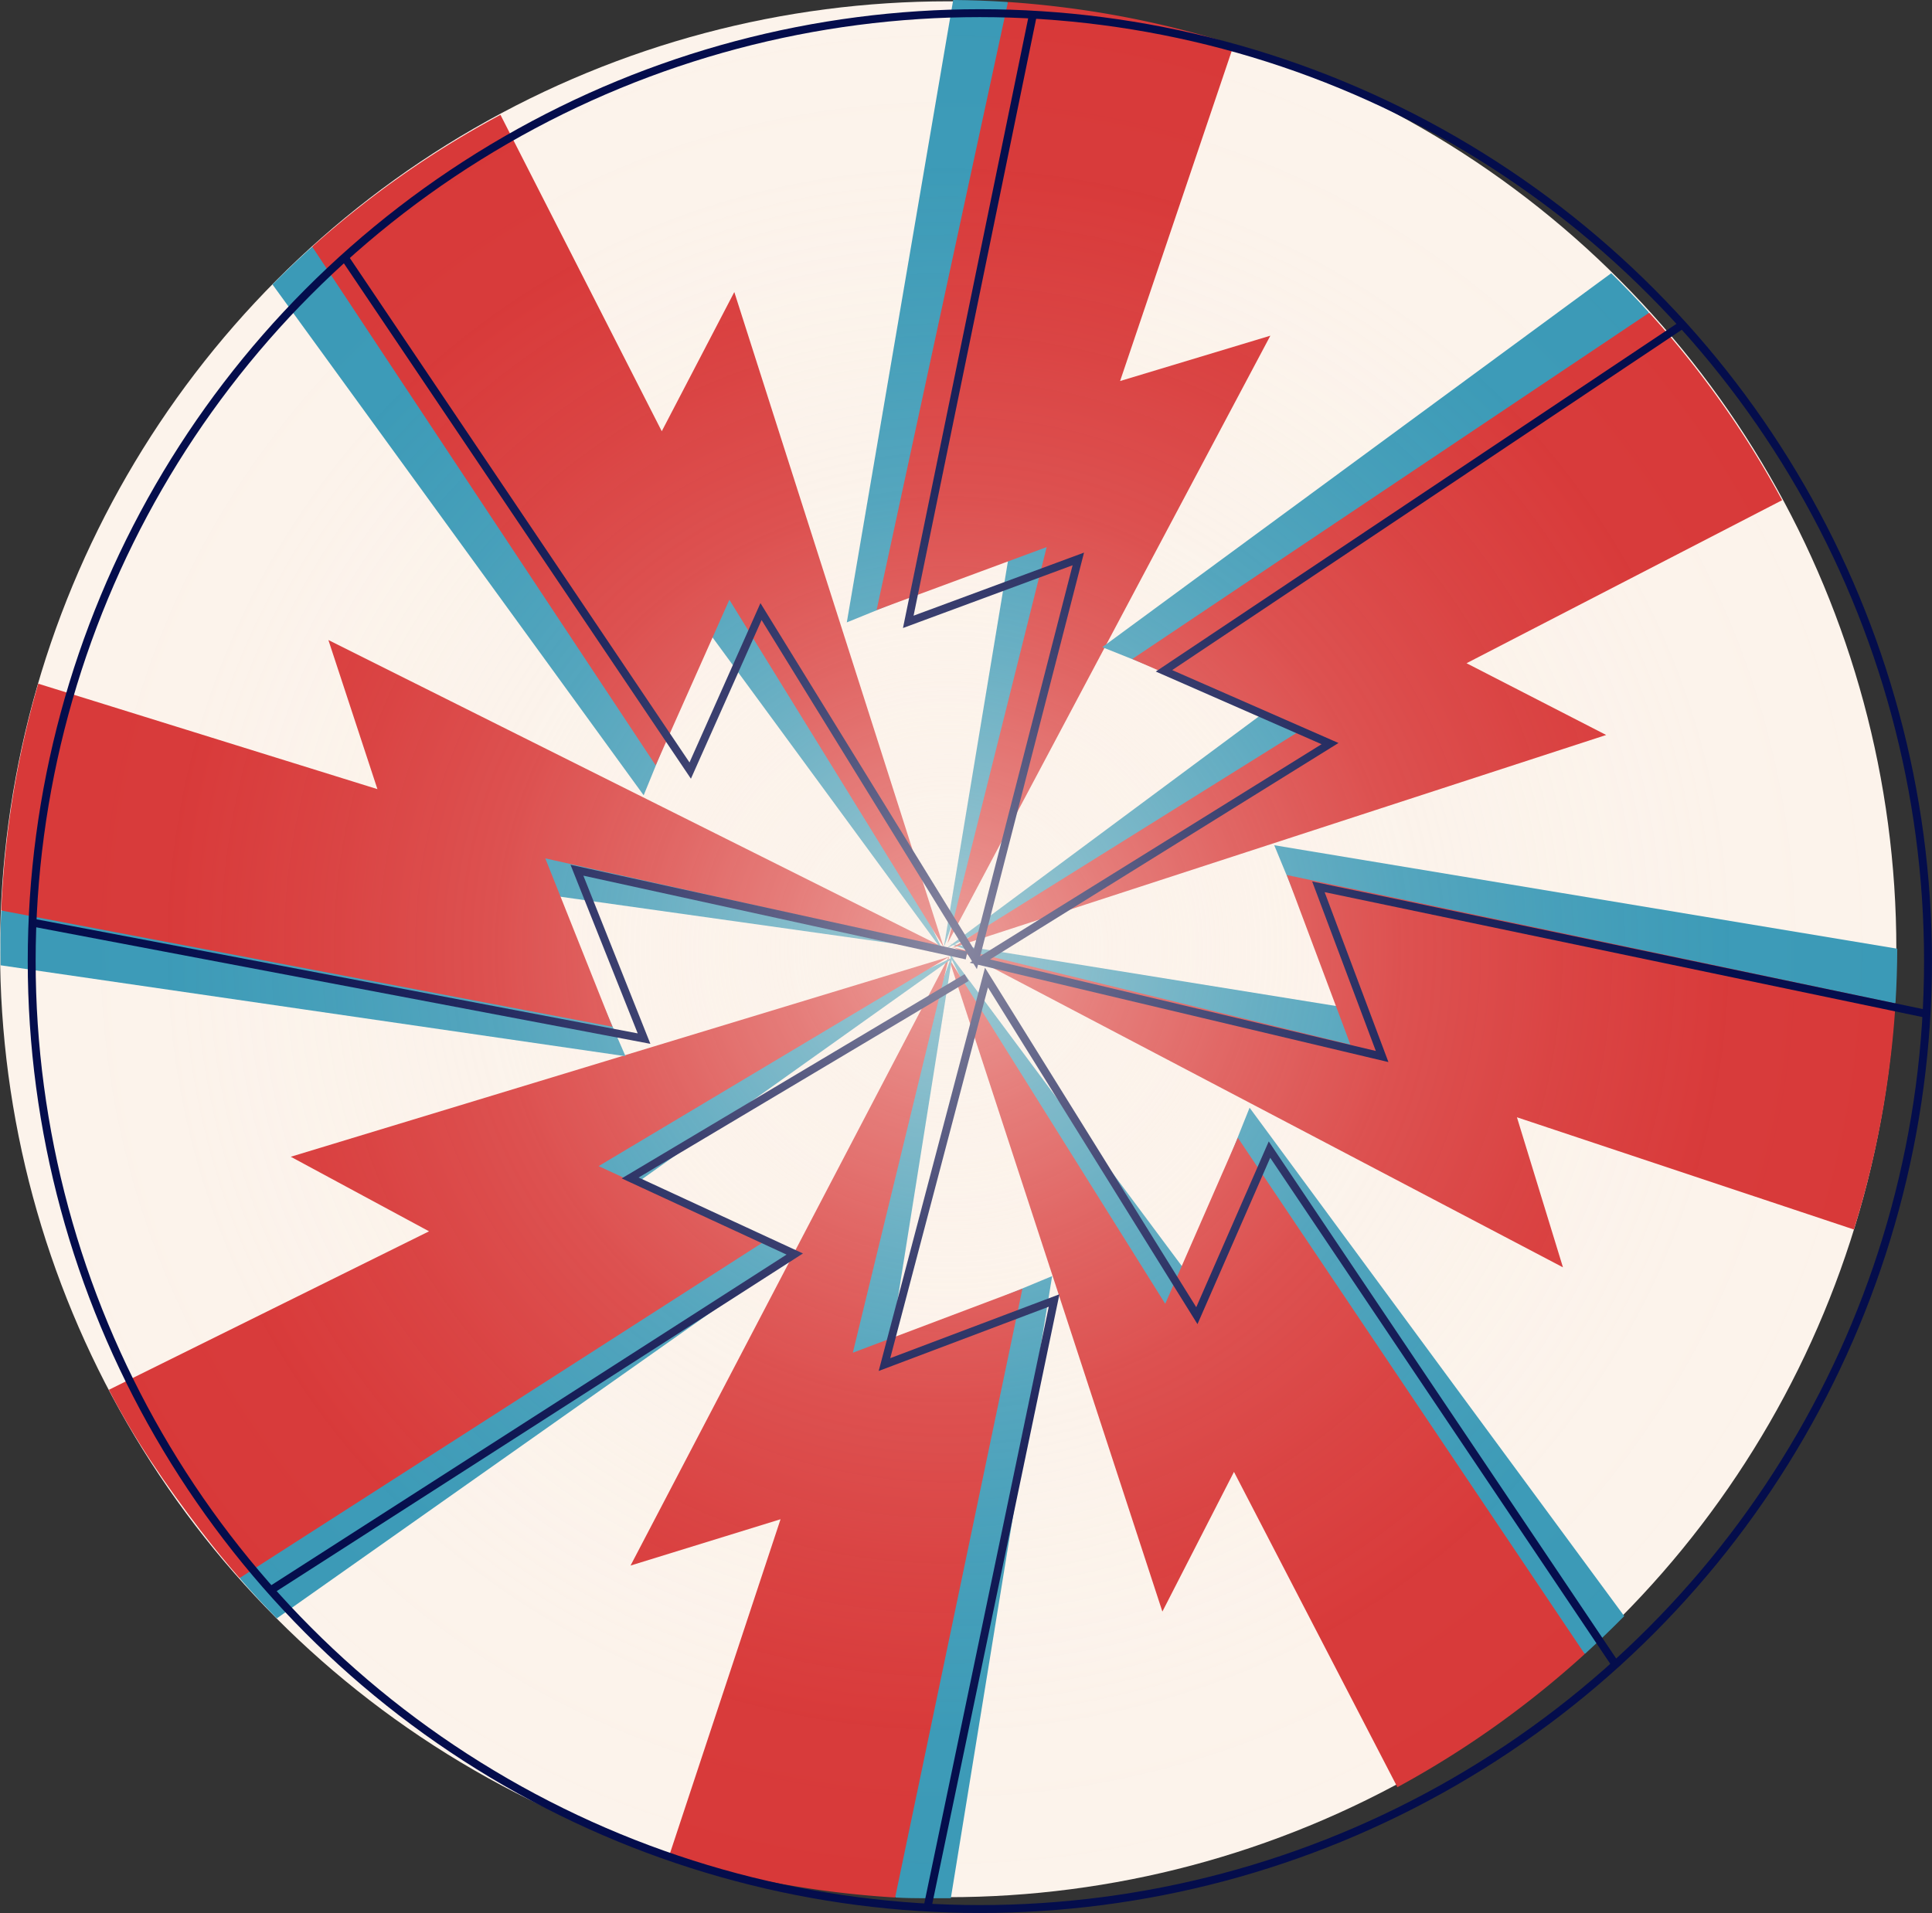 <svg id="white_stripes" xmlns="http://www.w3.org/2000/svg" xmlns:xlink="http://www.w3.org/1999/xlink" viewBox="0 0 977.15 967.78"><rect x="0" y="0" width="977.15" height="967.78" fill="#333333" stroke="none"/><defs><style>.cls-1{fill:#fcf3eb;}.cls-2,.cls-5{fill:none;}.cls-3{fill:#3b9ab7;}.cls-4{fill:#d83939;}.cls-5{stroke:#040d4c;stroke-miterlimit:10;stroke-width:4px;}.cls-6{fill:url(#radial-gradient);}</style><radialGradient id="radial-gradient" cx="479.57" cy="480.22" r="479.57" gradientUnits="userSpaceOnUse"><stop offset="0" stop-color="#fcf3eb" stop-opacity="0.55"/><stop offset="0.01" stop-color="#fcf3eb" stop-opacity="0.53"/><stop offset="0.17" stop-color="#fcf3eb" stop-opacity="0.37"/><stop offset="0.32" stop-color="#fcf3eb" stop-opacity="0.24"/><stop offset="0.48" stop-color="#fcf3eb" stop-opacity="0.13"/><stop offset="0.65" stop-color="#fcf3eb" stop-opacity="0.06"/><stop offset="0.82" stop-color="#fcf3eb" stop-opacity="0.01"/><stop offset="1" stop-color="#fcf3eb" stop-opacity="0"/></radialGradient></defs><circle class="cls-1" cx="479.57" cy="480.22" r="479.55"/><path class="cls-2" d="M480.29,477.4l211.44,34.11,3,43Z"/><polygon class="cls-3" points="480.29 477.4 694.7 554.56 691.73 511.51 480.29 477.4"/><path class="cls-3" d="M654.38,451.62l255.91,91.25,48.4-35.51q.84-13.77.89-27.42l-315.1-52.35Z"/><path class="cls-4" d="M482.42,479.32,790.5,641.13l-23.28-75.91L937.66,622a481.14,481.14,0,0,0,18.09-83.28q2-15.59,2.93-31.06l-307.87-65L683,528.49Z"/><path class="cls-2" d="M479.56,481.66,607.41,653.49l-27.87,32.93Z"/><polygon class="cls-3" points="479.56 481.66 579.54 686.42 607.41 653.49 479.56 481.66"/><path class="cls-3" d="M622.37,584.5,742.28,828.3l59.46,8.27q10.2-9.29,19.75-19L632,560.37Z"/><path class="cls-4" d="M479.75,484.51,587.9,815.28l36.21-70.67,82.66,159.51a482.16,482.16,0,0,0,71-47.12q12.29-9.81,23.75-20.24L626.06,575.58l-36.72,84Z"/><path class="cls-2" d="M482,481.48,448.33,693l-43,3.06Z"/><polygon class="cls-3" points="482.02 481.48 405.29 696.05 448.33 692.99 482.02 481.48"/><path class="cls-3" d="M508.15,655.52,417.41,911.61,453,959.94c9.18.55,18.8.31,27.9.34l51.24-314.71Z"/><path class="cls-4" d="M480.11,483.61,318.91,792l75.87-23.43L338.34,939.14a482.62,482.62,0,0,0,83.33,17.93q15.58,1.93,31.06,2.86l64.39-308-85.78,32.4Z"/><path class="cls-2" d="M482.93,483.9,308.45,608.12l-32.34-28.56Z"/><polygon class="cls-3" points="482.93 483.9 276.11 579.56 308.45 608.12 482.93 483.9"/><path class="cls-3" d="M377.1,624.53,130.85,739.29l-9.52,59.28Q130.41,809,140,818.72L401,634.68Z"/><path class="cls-4" d="M480.07,484l-333,101.19L217,622.91,55.06,703.09c12.83,24.88,28.75,48.09,46.35,71.1q9.54,12.48,19.73,24.16L386,628.41l-83.23-38.48Z"/><path class="cls-2" d="M479.53,481.25,267.45,451.39l-3.84-43Z"/><polygon class="cls-3" points="479.53 481.25 263.61 408.41 267.44 451.39 479.53 481.25"/><path class="cls-3" d="M306,510.52,48.3,424.42.62,460.9Q0,474.68.28,488.33l316.09,46Z"/><path class="cls-4" d="M477.36,479.38,166.09,323.78l24.8,75.43L19.34,345.87A482.91,482.91,0,0,0,2.93,429.5Q1.27,445.13.63,460.61l309.11,58.82-33.95-85.19Z"/><path class="cls-2" d="M477.47,482.08,350.79,309.39l28.09-32.75Z"/><polygon class="cls-3" points="477.48 482.08 378.88 276.64 350.79 309.39 477.48 482.08"/><path class="cls-3" d="M335.36,378.27,217.1,133.67,157.69,125q-10.26,9.23-19.88,18.91L325.55,402.34Z"/><path class="cls-4" d="M477.3,479.22,371.39,147.74,334.7,218.16,253.12,58.09a482.87,482.87,0,0,0-71.33,46.64q-12.34,9.72-23.88,20.08l173.7,262.36,37.28-83.77Z"/><path class="cls-2" d="M477.35,479.28,512.43,268l43.06-2.78Z"/><polygon class="cls-3" points="477.35 479.28 555.49 265.22 512.43 268 477.35 479.28"/><path class="cls-3" d="M452.37,305.07,544.8,49.59,509.51,1Q495.74.1,482.1,0L428.29,314.86Z"/><path class="cls-4" d="M479.27,477.16,642.51,169.82l-76,22.94L624.05,22.57A483.14,483.14,0,0,0,540.85,4.1Q525.27,2.06,509.8,1L443.37,308.6l86-31.83Z"/><path class="cls-2" d="M478.61,479.76l172-127.64L683.5,380Z"/><polygon class="cls-3" points="478.61 479.76 683.5 380.02 650.59 352.12 478.61 479.76"/><path class="cls-3" d="M581.63,337.07,825.56,217.45,833.9,158q-9.27-10.22-19-19.78L557.51,327.4Z"/><path class="cls-4" d="M481.47,479.58,812.36,371.82l-70.63-36.3,159.61-82.47a482.64,482.64,0,0,0-47-71.07q-9.78-12.3-20.21-23.77L572.7,333.37l84,36.82Z"/><circle class="cls-5" cx="495.58" cy="486.21" r="479.55"/><polyline class="cls-5" points="174.3 130.2 349.09 389.83 384.9 309.39 493.31 485.22 545.38 282.76 459.38 314.59 522.44 7.42"/><polyline class="cls-5" points="850.93 164.2 588.71 339.36 672.69 376.18 495.58 486.21 699.04 534.48 666.81 448.63 975.59 513.17"/><polyline class="cls-5" points="817.99 843.45 642.07 581.57 605.34 665.59 498.93 494.55 447.34 690.32 533.13 657.92 468.99 965.45"/><polyline class="cls-5" points="488.87 494.55 318.72 595.92 401.96 634.4 136.99 804.45"/><polyline class="cls-5" points="488.87 483.39 291.8 440.23 325.74 525.42 14.99 466.45"/><circle class="cls-6" cx="479.57" cy="480.22" r="479.55"/></svg>